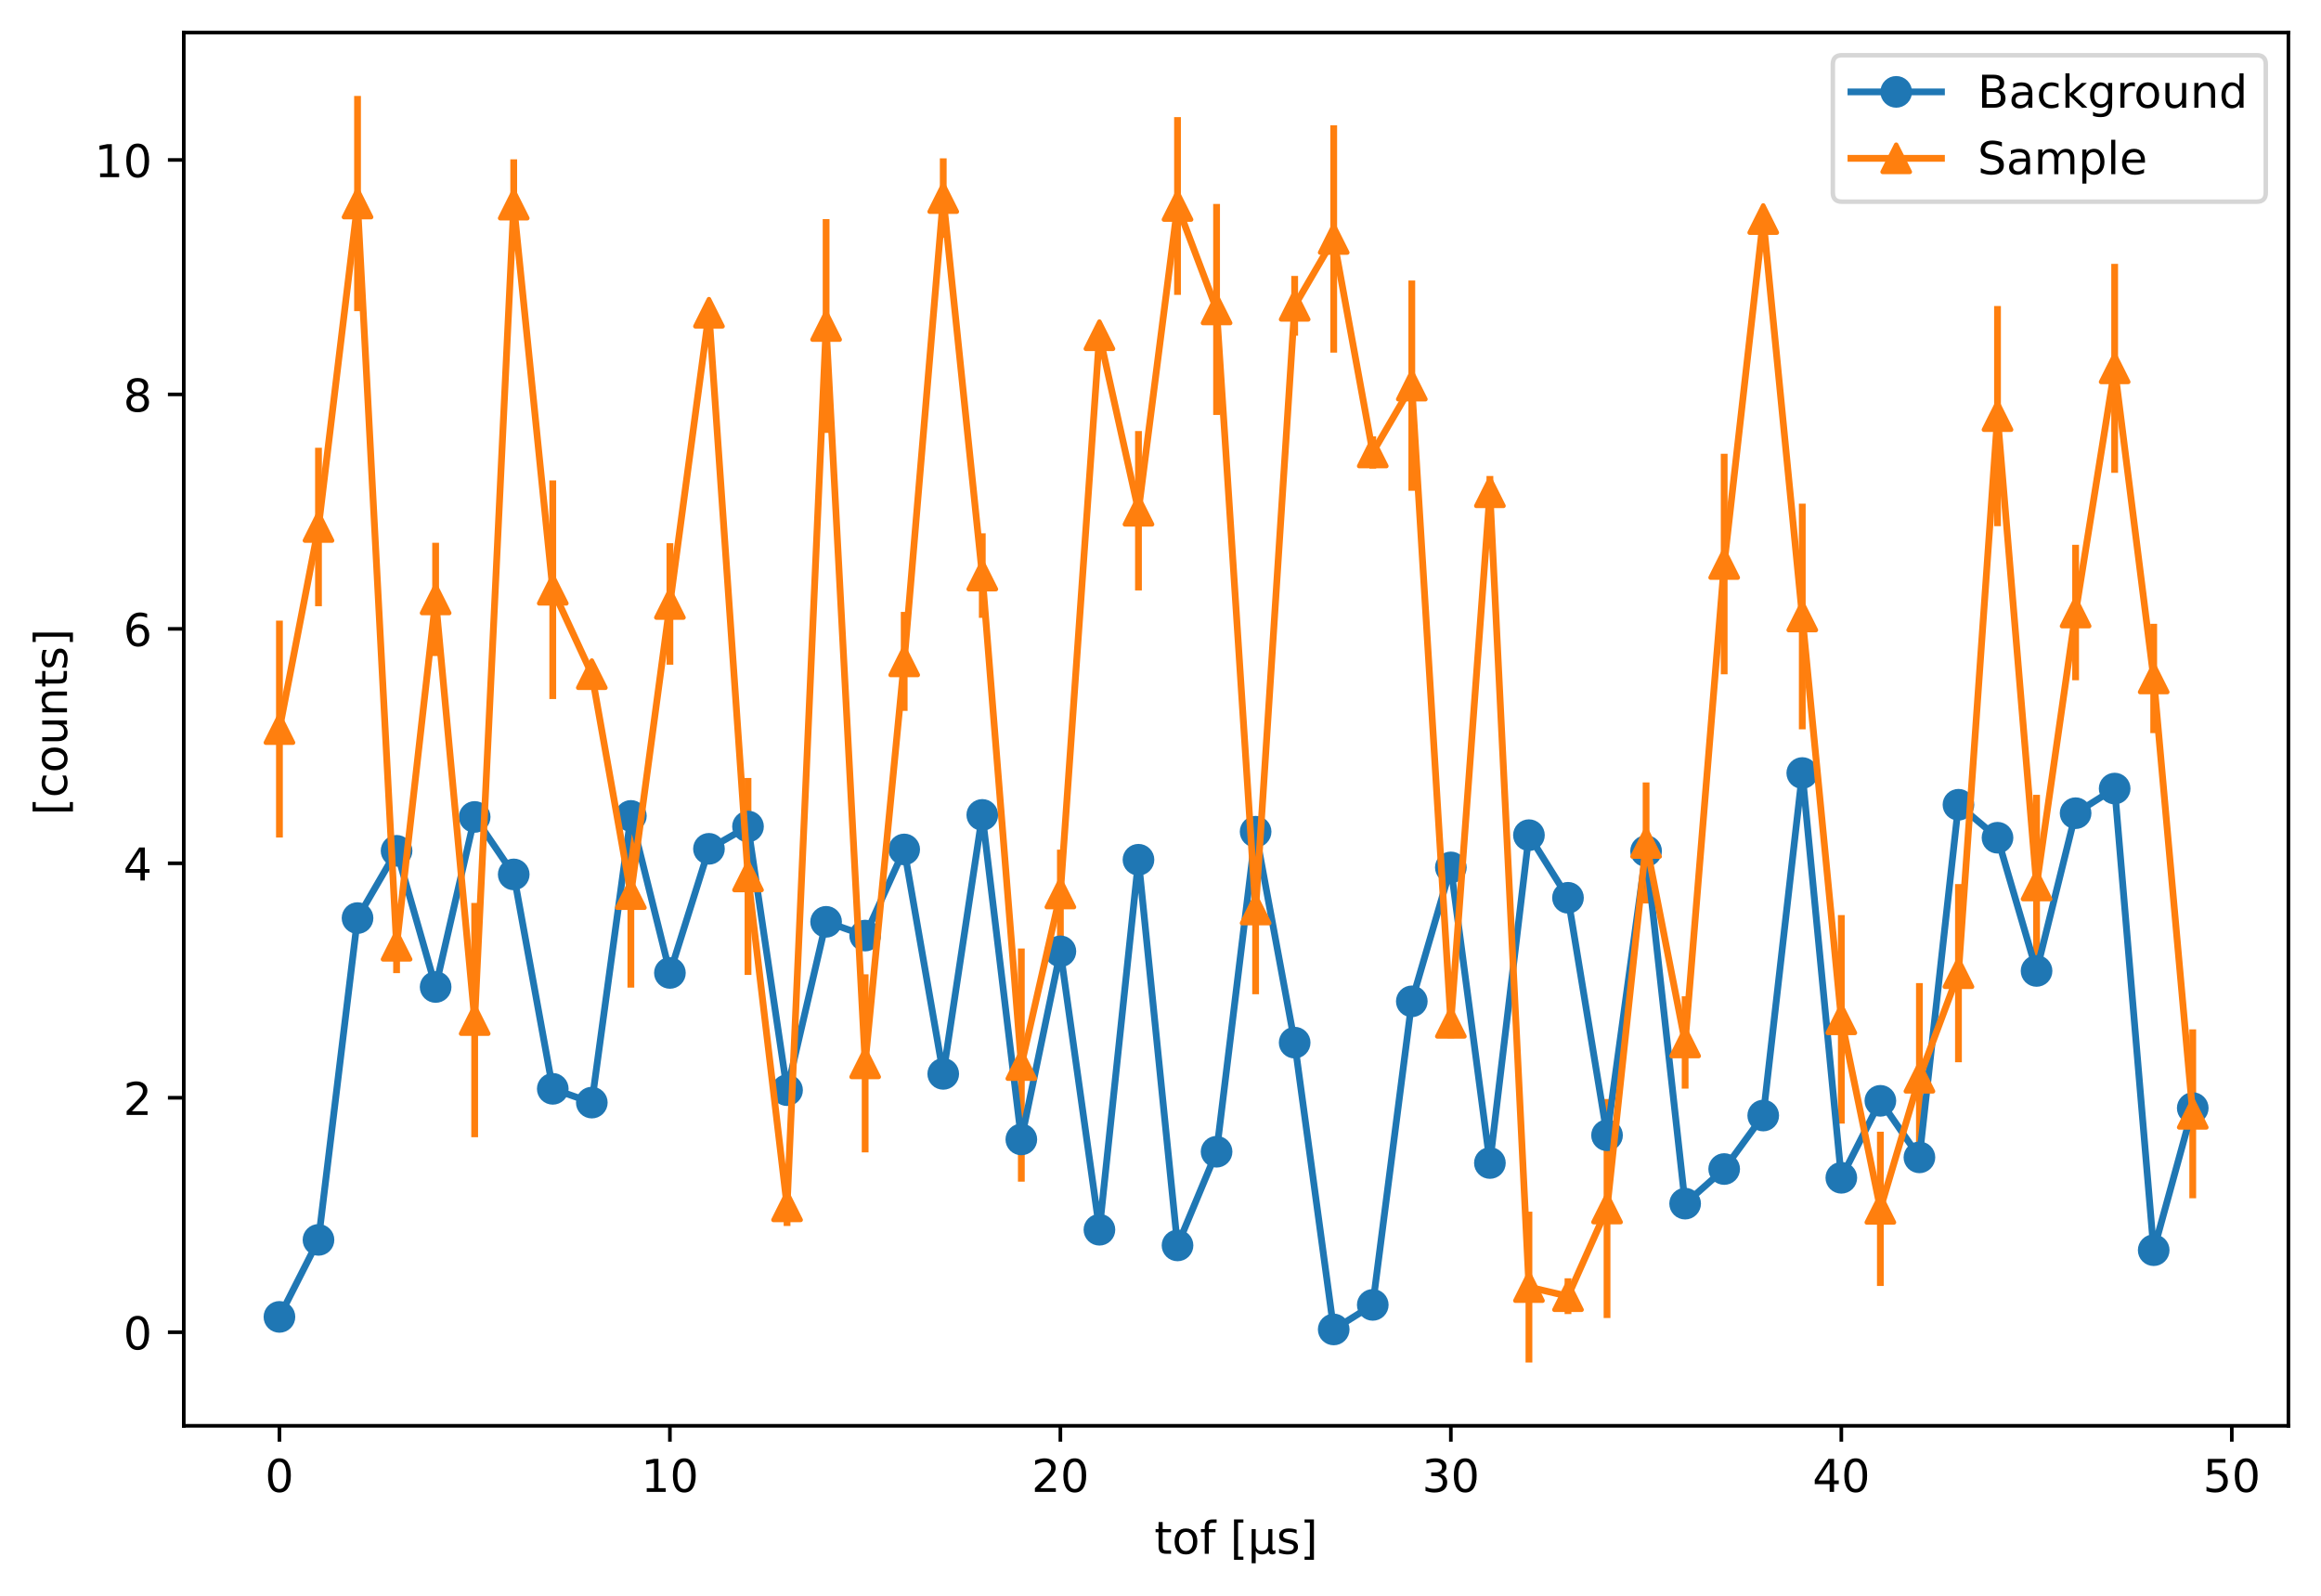 <?xml version="1.0" encoding="utf-8" standalone="no"?>
<!DOCTYPE svg PUBLIC "-//W3C//DTD SVG 1.1//EN"
  "http://www.w3.org/Graphics/SVG/1.1/DTD/svg11.dtd">
<!-- Created with matplotlib (https://matplotlib.org/) -->
<svg height="352.564pt" version="1.1" viewBox="0 0 512.803 352.564" width="512.803pt" xmlns="http://www.w3.org/2000/svg" xmlns:xlink="http://www.w3.org/1999/xlink">
 <defs>
  <style type="text/css">
*{stroke-linecap:butt;stroke-linejoin:round;}
  </style>
 </defs>
 <g id="figure_1">
  <g id="patch_1">
   <path d="M 0 352.564 
L 512.803 352.564 
L 512.803 0 
L 0 0 
z
" style="fill:#ffffff;"/>
  </g>
  <g id="axes_1">
   <g id="patch_2">
    <path d="M 40.603 315.007 
L 505.603 315.007 
L 505.603 7.2 
L 40.603 7.2 
z
" style="fill:#ffffff;"/>
   </g>
   <g id="matplotlib.axis_1">
    <g id="xtick_1">
     <g id="line2d_1">
      <defs>
       <path d="M 0 0 
L 0 3.5 
" id="mf3c22dafb0" style="stroke:#000000;stroke-width:0.8;"/>
      </defs>
      <g>
       <use style="stroke:#000000;stroke-width:0.8;" x="61.739" xlink:href="#mf3c22dafb0" y="315.007"/>
      </g>
     </g>
     <g id="text_1">
      <!-- 0 -->
      <defs>
       <path d="M 31.781 66.406 
Q 24.172 66.406 20.328 58.906 
Q 16.5 51.422 16.5 36.375 
Q 16.5 21.391 20.328 13.891 
Q 24.172 6.391 31.781 6.391 
Q 39.453 6.391 43.281 13.891 
Q 47.125 21.391 47.125 36.375 
Q 47.125 51.422 43.281 58.906 
Q 39.453 66.406 31.781 66.406 
z
M 31.781 74.219 
Q 44.047 74.219 50.516 64.516 
Q 56.984 54.828 56.984 36.375 
Q 56.984 17.969 50.516 8.266 
Q 44.047 -1.422 31.781 -1.422 
Q 19.531 -1.422 13.062 8.266 
Q 6.594 17.969 6.594 36.375 
Q 6.594 54.828 13.062 64.516 
Q 19.531 74.219 31.781 74.219 
z
" id="DejaVuSans-48"/>
      </defs>
      <g transform="translate(58.558 329.606)scale(0.1 -0.1)">
       <use xlink:href="#DejaVuSans-48"/>
      </g>
     </g>
    </g>
    <g id="xtick_2">
     <g id="line2d_2">
      <g>
       <use style="stroke:#000000;stroke-width:0.8;" x="148.01" xlink:href="#mf3c22dafb0" y="315.007"/>
      </g>
     </g>
     <g id="text_2">
      <!-- 10 -->
      <defs>
       <path d="M 12.406 8.297 
L 28.516 8.297 
L 28.516 63.922 
L 10.984 60.406 
L 10.984 69.391 
L 28.422 72.906 
L 38.281 72.906 
L 38.281 8.297 
L 54.391 8.297 
L 54.391 0 
L 12.406 0 
z
" id="DejaVuSans-49"/>
      </defs>
      <g transform="translate(141.648 329.606)scale(0.1 -0.1)">
       <use xlink:href="#DejaVuSans-49"/>
       <use x="63.623" xlink:href="#DejaVuSans-48"/>
      </g>
     </g>
    </g>
    <g id="xtick_3">
     <g id="line2d_3">
      <g>
       <use style="stroke:#000000;stroke-width:0.8;" x="234.281" xlink:href="#mf3c22dafb0" y="315.007"/>
      </g>
     </g>
     <g id="text_3">
      <!-- 20 -->
      <defs>
       <path d="M 19.188 8.297 
L 53.609 8.297 
L 53.609 0 
L 7.328 0 
L 7.328 8.297 
Q 12.938 14.109 22.625 23.891 
Q 32.328 33.688 34.812 36.531 
Q 39.547 41.844 41.422 45.531 
Q 43.312 49.219 43.312 52.781 
Q 43.312 58.594 39.234 62.25 
Q 35.156 65.922 28.609 65.922 
Q 23.969 65.922 18.812 64.312 
Q 13.672 62.703 7.812 59.422 
L 7.812 69.391 
Q 13.766 71.781 18.938 73 
Q 24.125 74.219 28.422 74.219 
Q 39.75 74.219 46.484 68.547 
Q 53.219 62.891 53.219 53.422 
Q 53.219 48.922 51.531 44.891 
Q 49.859 40.875 45.406 35.406 
Q 44.188 33.984 37.641 27.219 
Q 31.109 20.453 19.188 8.297 
z
" id="DejaVuSans-50"/>
      </defs>
      <g transform="translate(227.919 329.606)scale(0.1 -0.1)">
       <use xlink:href="#DejaVuSans-50"/>
       <use x="63.623" xlink:href="#DejaVuSans-48"/>
      </g>
     </g>
    </g>
    <g id="xtick_4">
     <g id="line2d_4">
      <g>
       <use style="stroke:#000000;stroke-width:0.8;" x="320.552" xlink:href="#mf3c22dafb0" y="315.007"/>
      </g>
     </g>
     <g id="text_4">
      <!-- 30 -->
      <defs>
       <path d="M 40.578 39.312 
Q 47.656 37.797 51.625 33 
Q 55.609 28.219 55.609 21.188 
Q 55.609 10.406 48.188 4.484 
Q 40.766 -1.422 27.094 -1.422 
Q 22.516 -1.422 17.656 -0.516 
Q 12.797 0.391 7.625 2.203 
L 7.625 11.719 
Q 11.719 9.328 16.594 8.109 
Q 21.484 6.891 26.812 6.891 
Q 36.078 6.891 40.938 10.547 
Q 45.797 14.203 45.797 21.188 
Q 45.797 27.641 41.281 31.266 
Q 36.766 34.906 28.719 34.906 
L 20.219 34.906 
L 20.219 43.016 
L 29.109 43.016 
Q 36.375 43.016 40.234 45.922 
Q 44.094 48.828 44.094 54.297 
Q 44.094 59.906 40.109 62.906 
Q 36.141 65.922 28.719 65.922 
Q 24.656 65.922 20.016 65.031 
Q 15.375 64.156 9.812 62.312 
L 9.812 71.094 
Q 15.438 72.656 20.344 73.438 
Q 25.25 74.219 29.594 74.219 
Q 40.828 74.219 47.359 69.109 
Q 53.906 64.016 53.906 55.328 
Q 53.906 49.266 50.438 45.094 
Q 46.969 40.922 40.578 39.312 
z
" id="DejaVuSans-51"/>
      </defs>
      <g transform="translate(314.19 329.606)scale(0.1 -0.1)">
       <use xlink:href="#DejaVuSans-51"/>
       <use x="63.623" xlink:href="#DejaVuSans-48"/>
      </g>
     </g>
    </g>
    <g id="xtick_5">
     <g id="line2d_5">
      <g>
       <use style="stroke:#000000;stroke-width:0.8;" x="406.823" xlink:href="#mf3c22dafb0" y="315.007"/>
      </g>
     </g>
     <g id="text_5">
      <!-- 40 -->
      <defs>
       <path d="M 37.797 64.312 
L 12.891 25.391 
L 37.797 25.391 
z
M 35.203 72.906 
L 47.609 72.906 
L 47.609 25.391 
L 58.016 25.391 
L 58.016 17.188 
L 47.609 17.188 
L 47.609 0 
L 37.797 0 
L 37.797 17.188 
L 4.891 17.188 
L 4.891 26.703 
z
" id="DejaVuSans-52"/>
      </defs>
      <g transform="translate(400.46 329.606)scale(0.1 -0.1)">
       <use xlink:href="#DejaVuSans-52"/>
       <use x="63.623" xlink:href="#DejaVuSans-48"/>
      </g>
     </g>
    </g>
    <g id="xtick_6">
     <g id="line2d_6">
      <g>
       <use style="stroke:#000000;stroke-width:0.8;" x="493.094" xlink:href="#mf3c22dafb0" y="315.007"/>
      </g>
     </g>
     <g id="text_6">
      <!-- 50 -->
      <defs>
       <path d="M 10.797 72.906 
L 49.516 72.906 
L 49.516 64.594 
L 19.828 64.594 
L 19.828 46.734 
Q 21.969 47.469 24.109 47.828 
Q 26.266 48.188 28.422 48.188 
Q 40.625 48.188 47.75 41.5 
Q 54.891 34.812 54.891 23.391 
Q 54.891 11.625 47.562 5.094 
Q 40.234 -1.422 26.906 -1.422 
Q 22.312 -1.422 17.547 -0.641 
Q 12.797 0.141 7.719 1.703 
L 7.719 11.625 
Q 12.109 9.234 16.797 8.062 
Q 21.484 6.891 26.703 6.891 
Q 35.156 6.891 40.078 11.328 
Q 45.016 15.766 45.016 23.391 
Q 45.016 31 40.078 35.438 
Q 35.156 39.891 26.703 39.891 
Q 22.75 39.891 18.812 39.016 
Q 14.891 38.141 10.797 36.281 
z
" id="DejaVuSans-53"/>
      </defs>
      <g transform="translate(486.731 329.606)scale(0.1 -0.1)">
       <use xlink:href="#DejaVuSans-53"/>
       <use x="63.623" xlink:href="#DejaVuSans-48"/>
      </g>
     </g>
    </g>
    <g id="text_7">
     <!-- tof [μs] -->
     <defs>
      <path d="M 18.312 70.219 
L 18.312 54.688 
L 36.812 54.688 
L 36.812 47.703 
L 18.312 47.703 
L 18.312 18.016 
Q 18.312 11.328 20.141 9.422 
Q 21.969 7.516 27.594 7.516 
L 36.812 7.516 
L 36.812 0 
L 27.594 0 
Q 17.188 0 13.234 3.875 
Q 9.281 7.766 9.281 18.016 
L 9.281 47.703 
L 2.688 47.703 
L 2.688 54.688 
L 9.281 54.688 
L 9.281 70.219 
z
" id="DejaVuSans-116"/>
      <path d="M 30.609 48.391 
Q 23.391 48.391 19.188 42.75 
Q 14.984 37.109 14.984 27.297 
Q 14.984 17.484 19.156 11.844 
Q 23.344 6.203 30.609 6.203 
Q 37.797 6.203 41.984 11.859 
Q 46.188 17.531 46.188 27.297 
Q 46.188 37.016 41.984 42.703 
Q 37.797 48.391 30.609 48.391 
z
M 30.609 56 
Q 42.328 56 49.016 48.375 
Q 55.719 40.766 55.719 27.297 
Q 55.719 13.875 49.016 6.219 
Q 42.328 -1.422 30.609 -1.422 
Q 18.844 -1.422 12.172 6.219 
Q 5.516 13.875 5.516 27.297 
Q 5.516 40.766 12.172 48.375 
Q 18.844 56 30.609 56 
z
" id="DejaVuSans-111"/>
      <path d="M 37.109 75.984 
L 37.109 68.5 
L 28.516 68.5 
Q 23.688 68.5 21.797 66.547 
Q 19.922 64.594 19.922 59.516 
L 19.922 54.688 
L 34.719 54.688 
L 34.719 47.703 
L 19.922 47.703 
L 19.922 0 
L 10.891 0 
L 10.891 47.703 
L 2.297 47.703 
L 2.297 54.688 
L 10.891 54.688 
L 10.891 58.5 
Q 10.891 67.625 15.141 71.797 
Q 19.391 75.984 28.609 75.984 
z
" id="DejaVuSans-102"/>
      <path id="DejaVuSans-32"/>
      <path d="M 8.594 75.984 
L 29.297 75.984 
L 29.297 69 
L 17.578 69 
L 17.578 -6.203 
L 29.297 -6.203 
L 29.297 -13.188 
L 8.594 -13.188 
z
" id="DejaVuSans-91"/>
      <path d="M 8.5 -20.797 
L 8.5 54.688 
L 17.484 54.688 
L 17.484 20.703 
Q 17.484 13.625 20.844 10 
Q 24.219 6.391 30.812 6.391 
Q 38.031 6.391 41.672 10.484 
Q 45.312 14.594 45.312 22.797 
L 45.312 54.688 
L 54.297 54.688 
L 54.297 12.594 
Q 54.297 9.672 55.141 8.281 
Q 56 6.891 57.812 6.891 
Q 58.25 6.891 59.031 7.156 
Q 59.812 7.422 61.188 8.016 
L 61.188 0.781 
Q 59.188 -0.344 57.391 -0.875 
Q 55.609 -1.422 53.906 -1.422 
Q 50.531 -1.422 48.531 0.484 
Q 46.531 2.391 45.797 6.297 
Q 43.359 2.438 39.812 0.5 
Q 36.281 -1.422 31.5 -1.422 
Q 26.516 -1.422 23.016 0.484 
Q 19.531 2.391 17.484 6.203 
L 17.484 -20.797 
z
" id="DejaVuSans-956"/>
      <path d="M 44.281 53.078 
L 44.281 44.578 
Q 40.484 46.531 36.375 47.5 
Q 32.281 48.484 27.875 48.484 
Q 21.188 48.484 17.844 46.438 
Q 14.5 44.391 14.5 40.281 
Q 14.5 37.156 16.891 35.375 
Q 19.281 33.594 26.516 31.984 
L 29.594 31.297 
Q 39.156 29.25 43.188 25.516 
Q 47.219 21.781 47.219 15.094 
Q 47.219 7.469 41.188 3.016 
Q 35.156 -1.422 24.609 -1.422 
Q 20.219 -1.422 15.453 -0.562 
Q 10.688 0.297 5.422 2 
L 5.422 11.281 
Q 10.406 8.688 15.234 7.391 
Q 20.062 6.109 24.812 6.109 
Q 31.156 6.109 34.562 8.281 
Q 37.984 10.453 37.984 14.406 
Q 37.984 18.062 35.516 20.016 
Q 33.062 21.969 24.703 23.781 
L 21.578 24.516 
Q 13.234 26.266 9.516 29.906 
Q 5.812 33.547 5.812 39.891 
Q 5.812 47.609 11.281 51.797 
Q 16.75 56 26.812 56 
Q 31.781 56 36.172 55.266 
Q 40.578 54.547 44.281 53.078 
z
" id="DejaVuSans-115"/>
      <path d="M 30.422 75.984 
L 30.422 -13.188 
L 9.719 -13.188 
L 9.719 -6.203 
L 21.391 -6.203 
L 21.391 69 
L 9.719 69 
L 9.719 75.984 
z
" id="DejaVuSans-93"/>
     </defs>
     <g transform="translate(255.047 343.284)scale(0.1 -0.1)">
      <use xlink:href="#DejaVuSans-116"/>
      <use x="39.209" xlink:href="#DejaVuSans-111"/>
      <use x="100.391" xlink:href="#DejaVuSans-102"/>
      <use x="135.596" xlink:href="#DejaVuSans-32"/>
      <use x="167.383" xlink:href="#DejaVuSans-91"/>
      <use x="206.396" xlink:href="#DejaVuSans-956"/>
      <use x="270.02" xlink:href="#DejaVuSans-115"/>
      <use x="322.119" xlink:href="#DejaVuSans-93"/>
     </g>
    </g>
   </g>
   <g id="matplotlib.axis_2">
    <g id="ytick_1">
     <g id="line2d_7">
      <defs>
       <path d="M 0 0 
L -3.5 0 
" id="mb2afacff6a" style="stroke:#000000;stroke-width:0.8;"/>
      </defs>
      <g>
       <use style="stroke:#000000;stroke-width:0.8;" x="40.603" xlink:href="#mb2afacff6a" y="294.326"/>
      </g>
     </g>
     <g id="text_8">
      <!-- 0 -->
      <g transform="translate(27.241 298.125)scale(0.1 -0.1)">
       <use xlink:href="#DejaVuSans-48"/>
      </g>
     </g>
    </g>
    <g id="ytick_2">
     <g id="line2d_8">
      <g>
       <use style="stroke:#000000;stroke-width:0.8;" x="40.603" xlink:href="#mb2afacff6a" y="242.528"/>
      </g>
     </g>
     <g id="text_9">
      <!-- 2 -->
      <g transform="translate(27.241 246.327)scale(0.1 -0.1)">
       <use xlink:href="#DejaVuSans-50"/>
      </g>
     </g>
    </g>
    <g id="ytick_3">
     <g id="line2d_9">
      <g>
       <use style="stroke:#000000;stroke-width:0.8;" x="40.603" xlink:href="#mb2afacff6a" y="190.73"/>
      </g>
     </g>
     <g id="text_10">
      <!-- 4 -->
      <g transform="translate(27.241 194.529)scale(0.1 -0.1)">
       <use xlink:href="#DejaVuSans-52"/>
      </g>
     </g>
    </g>
    <g id="ytick_4">
     <g id="line2d_10">
      <g>
       <use style="stroke:#000000;stroke-width:0.8;" x="40.603" xlink:href="#mb2afacff6a" y="138.932"/>
      </g>
     </g>
     <g id="text_11">
      <!-- 6 -->
      <defs>
       <path d="M 33.016 40.375 
Q 26.375 40.375 22.484 35.828 
Q 18.609 31.297 18.609 23.391 
Q 18.609 15.531 22.484 10.953 
Q 26.375 6.391 33.016 6.391 
Q 39.656 6.391 43.531 10.953 
Q 47.406 15.531 47.406 23.391 
Q 47.406 31.297 43.531 35.828 
Q 39.656 40.375 33.016 40.375 
z
M 52.594 71.297 
L 52.594 62.312 
Q 48.875 64.062 45.094 64.984 
Q 41.312 65.922 37.594 65.922 
Q 27.828 65.922 22.672 59.328 
Q 17.531 52.734 16.797 39.406 
Q 19.672 43.656 24.016 45.922 
Q 28.375 48.188 33.594 48.188 
Q 44.578 48.188 50.953 41.516 
Q 57.328 34.859 57.328 23.391 
Q 57.328 12.156 50.688 5.359 
Q 44.047 -1.422 33.016 -1.422 
Q 20.359 -1.422 13.672 8.266 
Q 6.984 17.969 6.984 36.375 
Q 6.984 53.656 15.188 63.938 
Q 23.391 74.219 37.203 74.219 
Q 40.922 74.219 44.703 73.484 
Q 48.484 72.75 52.594 71.297 
z
" id="DejaVuSans-54"/>
      </defs>
      <g transform="translate(27.241 142.732)scale(0.1 -0.1)">
       <use xlink:href="#DejaVuSans-54"/>
      </g>
     </g>
    </g>
    <g id="ytick_5">
     <g id="line2d_11">
      <g>
       <use style="stroke:#000000;stroke-width:0.8;" x="40.603" xlink:href="#mb2afacff6a" y="87.135"/>
      </g>
     </g>
     <g id="text_12">
      <!-- 8 -->
      <defs>
       <path d="M 31.781 34.625 
Q 24.75 34.625 20.719 30.859 
Q 16.703 27.094 16.703 20.516 
Q 16.703 13.922 20.719 10.156 
Q 24.75 6.391 31.781 6.391 
Q 38.812 6.391 42.859 10.172 
Q 46.922 13.969 46.922 20.516 
Q 46.922 27.094 42.891 30.859 
Q 38.875 34.625 31.781 34.625 
z
M 21.922 38.812 
Q 15.578 40.375 12.031 44.719 
Q 8.5 49.078 8.5 55.328 
Q 8.5 64.062 14.719 69.141 
Q 20.953 74.219 31.781 74.219 
Q 42.672 74.219 48.875 69.141 
Q 55.078 64.062 55.078 55.328 
Q 55.078 49.078 51.531 44.719 
Q 48 40.375 41.703 38.812 
Q 48.828 37.156 52.797 32.312 
Q 56.781 27.484 56.781 20.516 
Q 56.781 9.906 50.312 4.234 
Q 43.844 -1.422 31.781 -1.422 
Q 19.734 -1.422 13.25 4.234 
Q 6.781 9.906 6.781 20.516 
Q 6.781 27.484 10.781 32.312 
Q 14.797 37.156 21.922 38.812 
z
M 18.312 54.391 
Q 18.312 48.734 21.844 45.562 
Q 25.391 42.391 31.781 42.391 
Q 38.141 42.391 41.719 45.562 
Q 45.312 48.734 45.312 54.391 
Q 45.312 60.062 41.719 63.234 
Q 38.141 66.406 31.781 66.406 
Q 25.391 66.406 21.844 63.234 
Q 18.312 60.062 18.312 54.391 
z
" id="DejaVuSans-56"/>
      </defs>
      <g transform="translate(27.241 90.934)scale(0.1 -0.1)">
       <use xlink:href="#DejaVuSans-56"/>
      </g>
     </g>
    </g>
    <g id="ytick_6">
     <g id="line2d_12">
      <g>
       <use style="stroke:#000000;stroke-width:0.8;" x="40.603" xlink:href="#mb2afacff6a" y="35.337"/>
      </g>
     </g>
     <g id="text_13">
      <!-- 10 -->
      <g transform="translate(20.878 39.136)scale(0.1 -0.1)">
       <use xlink:href="#DejaVuSans-49"/>
       <use x="63.623" xlink:href="#DejaVuSans-48"/>
      </g>
     </g>
    </g>
    <g id="text_14">
     <!--  [counts] -->
     <defs>
      <path d="M 48.781 52.594 
L 48.781 44.188 
Q 44.969 46.297 41.141 47.344 
Q 37.312 48.391 33.406 48.391 
Q 24.656 48.391 19.812 42.844 
Q 14.984 37.312 14.984 27.297 
Q 14.984 17.281 19.812 11.734 
Q 24.656 6.203 33.406 6.203 
Q 37.312 6.203 41.141 7.25 
Q 44.969 8.297 48.781 10.406 
L 48.781 2.094 
Q 45.016 0.344 40.984 -0.531 
Q 36.969 -1.422 32.422 -1.422 
Q 20.062 -1.422 12.781 6.344 
Q 5.516 14.109 5.516 27.297 
Q 5.516 40.672 12.859 48.328 
Q 20.219 56 33.016 56 
Q 37.156 56 41.109 55.141 
Q 45.062 54.297 48.781 52.594 
z
" id="DejaVuSans-99"/>
      <path d="M 8.5 21.578 
L 8.5 54.688 
L 17.484 54.688 
L 17.484 21.922 
Q 17.484 14.156 20.5 10.266 
Q 23.531 6.391 29.594 6.391 
Q 36.859 6.391 41.078 11.031 
Q 45.312 15.672 45.312 23.688 
L 45.312 54.688 
L 54.297 54.688 
L 54.297 0 
L 45.312 0 
L 45.312 8.406 
Q 42.047 3.422 37.719 1 
Q 33.406 -1.422 27.688 -1.422 
Q 18.266 -1.422 13.375 4.438 
Q 8.5 10.297 8.5 21.578 
z
M 31.109 56 
z
" id="DejaVuSans-117"/>
      <path d="M 54.891 33.016 
L 54.891 0 
L 45.906 0 
L 45.906 32.719 
Q 45.906 40.484 42.875 44.328 
Q 39.844 48.188 33.797 48.188 
Q 26.516 48.188 22.312 43.547 
Q 18.109 38.922 18.109 30.906 
L 18.109 0 
L 9.078 0 
L 9.078 54.688 
L 18.109 54.688 
L 18.109 46.188 
Q 21.344 51.125 25.703 53.562 
Q 30.078 56 35.797 56 
Q 45.219 56 50.047 50.172 
Q 54.891 44.344 54.891 33.016 
z
" id="DejaVuSans-110"/>
     </defs>
     <g transform="translate(14.798 183.305)rotate(-90)scale(0.1 -0.1)">
      <use xlink:href="#DejaVuSans-32"/>
      <use x="31.787" xlink:href="#DejaVuSans-91"/>
      <use x="70.801" xlink:href="#DejaVuSans-99"/>
      <use x="125.781" xlink:href="#DejaVuSans-111"/>
      <use x="186.963" xlink:href="#DejaVuSans-117"/>
      <use x="250.342" xlink:href="#DejaVuSans-110"/>
      <use x="313.721" xlink:href="#DejaVuSans-116"/>
      <use x="352.93" xlink:href="#DejaVuSans-115"/>
      <use x="405.029" xlink:href="#DejaVuSans-93"/>
     </g>
    </g>
   </g>
   <g id="patch_3">
    <path d="M 40.603 315.007 
L 40.603 7.2 
" style="fill:none;stroke:#000000;stroke-linecap:square;stroke-linejoin:miter;stroke-width:0.8;"/>
   </g>
   <g id="patch_4">
    <path d="M 505.603 315.007 
L 505.603 7.2 
" style="fill:none;stroke:#000000;stroke-linecap:square;stroke-linejoin:miter;stroke-width:0.8;"/>
   </g>
   <g id="patch_5">
    <path d="M 40.603 315.007 
L 505.603 315.007 
" style="fill:none;stroke:#000000;stroke-linecap:square;stroke-linejoin:miter;stroke-width:0.8;"/>
   </g>
   <g id="patch_6">
    <path d="M 40.603 7.2 
L 505.603 7.2 
" style="fill:none;stroke:#000000;stroke-linecap:square;stroke-linejoin:miter;stroke-width:0.8;"/>
   </g>
   <g id="legend_1">
    <g id="patch_7">
     <path d="M 406.948 44.556 
L 498.603 44.556 
Q 500.603 44.556 500.603 42.556 
L 500.603 14.2 
Q 500.603 12.2 498.603 12.2 
L 406.948 12.2 
Q 404.948 12.2 404.948 14.2 
L 404.948 42.556 
Q 404.948 44.556 406.948 44.556 
z
" style="fill:#ffffff;opacity:0.8;stroke:#cccccc;stroke-linejoin:miter;"/>
    </g>
    <g id="line2d_13">
     <path d="M 408.948 20.298 
L 428.948 20.298 
" style="fill:none;stroke:#1f77b4;stroke-linecap:square;stroke-width:1.5;"/>
    </g>
    <g id="line2d_14">
     <defs>
      <path d="M 0 3 
C 0.796 3 1.559 2.684 2.121 2.121 
C 2.684 1.559 3 0.796 3 0 
C 3 -0.796 2.684 -1.559 2.121 -2.121 
C 1.559 -2.684 0.796 -3 0 -3 
C -0.796 -3 -1.559 -2.684 -2.121 -2.121 
C -2.684 -1.559 -3 -0.796 -3 0 
C -3 0.796 -2.684 1.559 -2.121 2.121 
C -1.559 2.684 -0.796 3 0 3 
z
" id="m047a6de5cd" style="stroke:#1f77b4;"/>
     </defs>
     <g>
      <use style="fill:#1f77b4;stroke:#1f77b4;" x="418.948" xlink:href="#m047a6de5cd" y="20.298"/>
     </g>
    </g>
    <g id="text_15">
     <!-- Background -->
     <defs>
      <path d="M 19.672 34.812 
L 19.672 8.109 
L 35.5 8.109 
Q 43.453 8.109 47.281 11.406 
Q 51.125 14.703 51.125 21.484 
Q 51.125 28.328 47.281 31.562 
Q 43.453 34.812 35.5 34.812 
z
M 19.672 64.797 
L 19.672 42.828 
L 34.281 42.828 
Q 41.5 42.828 45.031 45.531 
Q 48.578 48.25 48.578 53.812 
Q 48.578 59.328 45.031 62.062 
Q 41.5 64.797 34.281 64.797 
z
M 9.812 72.906 
L 35.016 72.906 
Q 46.297 72.906 52.391 68.219 
Q 58.5 63.531 58.5 54.891 
Q 58.5 48.188 55.375 44.234 
Q 52.25 40.281 46.188 39.312 
Q 53.469 37.75 57.5 32.781 
Q 61.531 27.828 61.531 20.406 
Q 61.531 10.641 54.891 5.312 
Q 48.25 0 35.984 0 
L 9.812 0 
z
" id="DejaVuSans-66"/>
      <path d="M 34.281 27.484 
Q 23.391 27.484 19.188 25 
Q 14.984 22.516 14.984 16.5 
Q 14.984 11.719 18.141 8.906 
Q 21.297 6.109 26.703 6.109 
Q 34.188 6.109 38.703 11.406 
Q 43.219 16.703 43.219 25.484 
L 43.219 27.484 
z
M 52.203 31.203 
L 52.203 0 
L 43.219 0 
L 43.219 8.297 
Q 40.141 3.328 35.547 0.953 
Q 30.953 -1.422 24.312 -1.422 
Q 15.922 -1.422 10.953 3.297 
Q 6 8.016 6 15.922 
Q 6 25.141 12.172 29.828 
Q 18.359 34.516 30.609 34.516 
L 43.219 34.516 
L 43.219 35.406 
Q 43.219 41.609 39.141 45 
Q 35.062 48.391 27.688 48.391 
Q 23 48.391 18.547 47.266 
Q 14.109 46.141 10.016 43.891 
L 10.016 52.203 
Q 14.938 54.109 19.578 55.047 
Q 24.219 56 28.609 56 
Q 40.484 56 46.344 49.844 
Q 52.203 43.703 52.203 31.203 
z
" id="DejaVuSans-97"/>
      <path d="M 9.078 75.984 
L 18.109 75.984 
L 18.109 31.109 
L 44.922 54.688 
L 56.391 54.688 
L 27.391 29.109 
L 57.625 0 
L 45.906 0 
L 18.109 26.703 
L 18.109 0 
L 9.078 0 
z
" id="DejaVuSans-107"/>
      <path d="M 45.406 27.984 
Q 45.406 37.75 41.375 43.109 
Q 37.359 48.484 30.078 48.484 
Q 22.859 48.484 18.828 43.109 
Q 14.797 37.75 14.797 27.984 
Q 14.797 18.266 18.828 12.891 
Q 22.859 7.516 30.078 7.516 
Q 37.359 7.516 41.375 12.891 
Q 45.406 18.266 45.406 27.984 
z
M 54.391 6.781 
Q 54.391 -7.172 48.188 -13.984 
Q 42 -20.797 29.203 -20.797 
Q 24.469 -20.797 20.266 -20.094 
Q 16.062 -19.391 12.109 -17.922 
L 12.109 -9.188 
Q 16.062 -11.328 19.922 -12.344 
Q 23.781 -13.375 27.781 -13.375 
Q 36.625 -13.375 41.016 -8.766 
Q 45.406 -4.156 45.406 5.172 
L 45.406 9.625 
Q 42.625 4.781 38.281 2.391 
Q 33.938 0 27.875 0 
Q 17.828 0 11.672 7.656 
Q 5.516 15.328 5.516 27.984 
Q 5.516 40.672 11.672 48.328 
Q 17.828 56 27.875 56 
Q 33.938 56 38.281 53.609 
Q 42.625 51.219 45.406 46.391 
L 45.406 54.688 
L 54.391 54.688 
z
" id="DejaVuSans-103"/>
      <path d="M 41.109 46.297 
Q 39.594 47.172 37.812 47.578 
Q 36.031 48 33.891 48 
Q 26.266 48 22.188 43.047 
Q 18.109 38.094 18.109 28.812 
L 18.109 0 
L 9.078 0 
L 9.078 54.688 
L 18.109 54.688 
L 18.109 46.188 
Q 20.953 51.172 25.484 53.578 
Q 30.031 56 36.531 56 
Q 37.453 56 38.578 55.875 
Q 39.703 55.766 41.062 55.516 
z
" id="DejaVuSans-114"/>
      <path d="M 45.406 46.391 
L 45.406 75.984 
L 54.391 75.984 
L 54.391 0 
L 45.406 0 
L 45.406 8.203 
Q 42.578 3.328 38.25 0.953 
Q 33.938 -1.422 27.875 -1.422 
Q 17.969 -1.422 11.734 6.484 
Q 5.516 14.406 5.516 27.297 
Q 5.516 40.188 11.734 48.094 
Q 17.969 56 27.875 56 
Q 33.938 56 38.25 53.625 
Q 42.578 51.266 45.406 46.391 
z
M 14.797 27.297 
Q 14.797 17.391 18.875 11.75 
Q 22.953 6.109 30.078 6.109 
Q 37.203 6.109 41.297 11.75 
Q 45.406 17.391 45.406 27.297 
Q 45.406 37.203 41.297 42.844 
Q 37.203 48.484 30.078 48.484 
Q 22.953 48.484 18.875 42.844 
Q 14.797 37.203 14.797 27.297 
z
" id="DejaVuSans-100"/>
     </defs>
     <g transform="translate(436.948 23.798)scale(0.1 -0.1)">
      <use xlink:href="#DejaVuSans-66"/>
      <use x="68.604" xlink:href="#DejaVuSans-97"/>
      <use x="129.883" xlink:href="#DejaVuSans-99"/>
      <use x="184.863" xlink:href="#DejaVuSans-107"/>
      <use x="242.773" xlink:href="#DejaVuSans-103"/>
      <use x="306.25" xlink:href="#DejaVuSans-114"/>
      <use x="345.113" xlink:href="#DejaVuSans-111"/>
      <use x="406.295" xlink:href="#DejaVuSans-117"/>
      <use x="469.674" xlink:href="#DejaVuSans-110"/>
      <use x="533.053" xlink:href="#DejaVuSans-100"/>
     </g>
    </g>
    <g id="line2d_15">
     <path d="M 408.948 34.977 
L 428.948 34.977 
" style="fill:none;stroke:#ff7f0e;stroke-linecap:square;stroke-width:1.5;"/>
    </g>
    <g id="line2d_16">
     <defs>
      <path d="M 0 -3 
L -3 3 
L 3 3 
z
" id="m7ee8a9e96f" style="stroke:#ff7f0e;stroke-linejoin:miter;"/>
     </defs>
     <g>
      <use style="fill:#ff7f0e;stroke:#ff7f0e;stroke-linejoin:miter;" x="418.948" xlink:href="#m7ee8a9e96f" y="34.977"/>
     </g>
    </g>
    <g id="text_16">
     <!-- Sample -->
     <defs>
      <path d="M 53.516 70.516 
L 53.516 60.891 
Q 47.906 63.578 42.922 64.891 
Q 37.938 66.219 33.297 66.219 
Q 25.25 66.219 20.875 63.094 
Q 16.5 59.969 16.5 54.203 
Q 16.5 49.359 19.406 46.891 
Q 22.312 44.438 30.422 42.922 
L 36.375 41.703 
Q 47.406 39.594 52.656 34.297 
Q 57.906 29 57.906 20.125 
Q 57.906 9.516 50.797 4.047 
Q 43.703 -1.422 29.984 -1.422 
Q 24.812 -1.422 18.969 -0.25 
Q 13.141 0.922 6.891 3.219 
L 6.891 13.375 
Q 12.891 10.016 18.656 8.297 
Q 24.422 6.594 29.984 6.594 
Q 38.422 6.594 43.016 9.906 
Q 47.609 13.234 47.609 19.391 
Q 47.609 24.75 44.312 27.781 
Q 41.016 30.812 33.5 32.328 
L 27.484 33.5 
Q 16.453 35.688 11.516 40.375 
Q 6.594 45.062 6.594 53.422 
Q 6.594 63.094 13.406 68.656 
Q 20.219 74.219 32.172 74.219 
Q 37.312 74.219 42.625 73.281 
Q 47.953 72.359 53.516 70.516 
z
" id="DejaVuSans-83"/>
      <path d="M 52 44.188 
Q 55.375 50.25 60.062 53.125 
Q 64.75 56 71.094 56 
Q 79.641 56 84.281 50.016 
Q 88.922 44.047 88.922 33.016 
L 88.922 0 
L 79.891 0 
L 79.891 32.719 
Q 79.891 40.578 77.094 44.375 
Q 74.312 48.188 68.609 48.188 
Q 61.625 48.188 57.562 43.547 
Q 53.516 38.922 53.516 30.906 
L 53.516 0 
L 44.484 0 
L 44.484 32.719 
Q 44.484 40.625 41.703 44.406 
Q 38.922 48.188 33.109 48.188 
Q 26.219 48.188 22.156 43.531 
Q 18.109 38.875 18.109 30.906 
L 18.109 0 
L 9.078 0 
L 9.078 54.688 
L 18.109 54.688 
L 18.109 46.188 
Q 21.188 51.219 25.484 53.609 
Q 29.781 56 35.688 56 
Q 41.656 56 45.828 52.969 
Q 50 49.953 52 44.188 
z
" id="DejaVuSans-109"/>
      <path d="M 18.109 8.203 
L 18.109 -20.797 
L 9.078 -20.797 
L 9.078 54.688 
L 18.109 54.688 
L 18.109 46.391 
Q 20.953 51.266 25.266 53.625 
Q 29.594 56 35.594 56 
Q 45.562 56 51.781 48.094 
Q 58.016 40.188 58.016 27.297 
Q 58.016 14.406 51.781 6.484 
Q 45.562 -1.422 35.594 -1.422 
Q 29.594 -1.422 25.266 0.953 
Q 20.953 3.328 18.109 8.203 
z
M 48.688 27.297 
Q 48.688 37.203 44.609 42.844 
Q 40.531 48.484 33.406 48.484 
Q 26.266 48.484 22.188 42.844 
Q 18.109 37.203 18.109 27.297 
Q 18.109 17.391 22.188 11.75 
Q 26.266 6.109 33.406 6.109 
Q 40.531 6.109 44.609 11.75 
Q 48.688 17.391 48.688 27.297 
z
" id="DejaVuSans-112"/>
      <path d="M 9.422 75.984 
L 18.406 75.984 
L 18.406 0 
L 9.422 0 
z
" id="DejaVuSans-108"/>
      <path d="M 56.203 29.594 
L 56.203 25.203 
L 14.891 25.203 
Q 15.484 15.922 20.484 11.062 
Q 25.484 6.203 34.422 6.203 
Q 39.594 6.203 44.453 7.469 
Q 49.312 8.734 54.109 11.281 
L 54.109 2.781 
Q 49.266 0.734 44.188 -0.344 
Q 39.109 -1.422 33.891 -1.422 
Q 20.797 -1.422 13.156 6.188 
Q 5.516 13.812 5.516 26.812 
Q 5.516 40.234 12.766 48.109 
Q 20.016 56 32.328 56 
Q 43.359 56 49.781 48.891 
Q 56.203 41.797 56.203 29.594 
z
M 47.219 32.234 
Q 47.125 39.594 43.094 43.984 
Q 39.062 48.391 32.422 48.391 
Q 24.906 48.391 20.391 44.141 
Q 15.875 39.891 15.188 32.172 
z
" id="DejaVuSans-101"/>
     </defs>
     <g transform="translate(436.948 38.477)scale(0.1 -0.1)">
      <use xlink:href="#DejaVuSans-83"/>
      <use x="63.477" xlink:href="#DejaVuSans-97"/>
      <use x="124.756" xlink:href="#DejaVuSans-109"/>
      <use x="222.168" xlink:href="#DejaVuSans-112"/>
      <use x="285.645" xlink:href="#DejaVuSans-108"/>
      <use x="313.428" xlink:href="#DejaVuSans-101"/>
     </g>
    </g>
   </g>
   <g id="LineCollection_1">
    <path clip-path="url(#p58e7169559)" d="M 61.739 185.037 
L 61.739 137.112 
" style="fill:none;stroke:#ff7f0e;stroke-width:1.5;"/>
    <path clip-path="url(#p58e7169559)" d="M 70.367 133.926 
L 70.367 98.929 
" style="fill:none;stroke:#ff7f0e;stroke-width:1.5;"/>
    <path clip-path="url(#p58e7169559)" d="M 78.994 68.741 
L 78.994 21.191 
" style="fill:none;stroke:#ff7f0e;stroke-width:1.5;"/>
    <path clip-path="url(#p58e7169559)" d="M 87.621 214.996 
L 87.621 202.893 
" style="fill:none;stroke:#ff7f0e;stroke-width:1.5;"/>
    <path clip-path="url(#p58e7169559)" d="M 96.248 144.945 
L 96.248 119.92 
" style="fill:none;stroke:#ff7f0e;stroke-width:1.5;"/>
    <path clip-path="url(#p58e7169559)" d="M 104.875 251.251 
L 104.875 199.481 
" style="fill:none;stroke:#ff7f0e;stroke-width:1.5;"/>
    <path clip-path="url(#p58e7169559)" d="M 113.502 55.204 
L 113.502 35.204 
" style="fill:none;stroke:#ff7f0e;stroke-width:1.5;"/>
    <path clip-path="url(#p58e7169559)" d="M 122.129 154.446 
L 122.129 106.142 
" style="fill:none;stroke:#ff7f0e;stroke-width:1.5;"/>
    <path clip-path="url(#p58e7169559)" d="M 130.756 151.325 
L 130.756 146.56 
" style="fill:none;stroke:#ff7f0e;stroke-width:1.5;"/>
    <path clip-path="url(#p58e7169559)" d="M 139.383 218.188 
L 139.383 176.889 
" style="fill:none;stroke:#ff7f0e;stroke-width:1.5;"/>
    <path clip-path="url(#p58e7169559)" d="M 148.01 146.855 
L 148.01 120.012 
" style="fill:none;stroke:#ff7f0e;stroke-width:1.5;"/>
    <path clip-path="url(#p58e7169559)" d="M 156.637 70.228 
L 156.637 67.96 
" style="fill:none;stroke:#ff7f0e;stroke-width:1.5;"/>
    <path clip-path="url(#p58e7169559)" d="M 165.265 215.385 
L 165.265 171.879 
" style="fill:none;stroke:#ff7f0e;stroke-width:1.5;"/>
    <path clip-path="url(#p58e7169559)" d="M 173.892 270.853 
L 173.892 262.182 
" style="fill:none;stroke:#ff7f0e;stroke-width:1.5;"/>
    <path clip-path="url(#p58e7169559)" d="M 182.519 95.647 
L 182.519 48.406 
" style="fill:none;stroke:#ff7f0e;stroke-width:1.5;"/>
    <path clip-path="url(#p58e7169559)" d="M 191.146 254.597 
L 191.146 215.254 
" style="fill:none;stroke:#ff7f0e;stroke-width:1.5;"/>
    <path clip-path="url(#p58e7169559)" d="M 199.773 157.057 
L 199.773 135.185 
" style="fill:none;stroke:#ff7f0e;stroke-width:1.5;"/>
    <path clip-path="url(#p58e7169559)" d="M 208.4 52.543 
L 208.4 34.973 
" style="fill:none;stroke:#ff7f0e;stroke-width:1.5;"/>
    <path clip-path="url(#p58e7169559)" d="M 217.027 136.495 
L 217.027 117.825 
" style="fill:none;stroke:#ff7f0e;stroke-width:1.5;"/>
    <path clip-path="url(#p58e7169559)" d="M 225.654 261.062 
L 225.654 209.546 
" style="fill:none;stroke:#ff7f0e;stroke-width:1.5;"/>
    <path clip-path="url(#p58e7169559)" d="M 234.281 207.093 
L 234.281 187.71 
" style="fill:none;stroke:#ff7f0e;stroke-width:1.5;"/>
    <path clip-path="url(#p58e7169559)" d="M 242.908 76.488 
L 242.908 71.627 
" style="fill:none;stroke:#ff7f0e;stroke-width:1.5;"/>
    <path clip-path="url(#p58e7169559)" d="M 251.535 130.45 
L 251.535 95.233 
" style="fill:none;stroke:#ff7f0e;stroke-width:1.5;"/>
    <path clip-path="url(#p58e7169559)" d="M 260.162 65.141 
L 260.162 25.869 
" style="fill:none;stroke:#ff7f0e;stroke-width:1.5;"/>
    <path clip-path="url(#p58e7169559)" d="M 268.79 91.669 
L 268.79 45.06 
" style="fill:none;stroke:#ff7f0e;stroke-width:1.5;"/>
    <path clip-path="url(#p58e7169559)" d="M 277.417 219.652 
L 277.417 182.235 
" style="fill:none;stroke:#ff7f0e;stroke-width:1.5;"/>
    <path clip-path="url(#p58e7169559)" d="M 286.044 74.159 
L 286.044 60.964 
" style="fill:none;stroke:#ff7f0e;stroke-width:1.5;"/>
    <path clip-path="url(#p58e7169559)" d="M 294.671 77.911 
L 294.671 27.675 
" style="fill:none;stroke:#ff7f0e;stroke-width:1.5;"/>
    <path clip-path="url(#p58e7169559)" d="M 303.298 103.526 
L 303.298 96.406 
" style="fill:none;stroke:#ff7f0e;stroke-width:1.5;"/>
    <path clip-path="url(#p58e7169559)" d="M 311.925 108.425 
L 311.925 61.97 
" style="fill:none;stroke:#ff7f0e;stroke-width:1.5;"/>
    <path clip-path="url(#p58e7169559)" d="M 320.552 229.36 
L 320.552 222.585 
" style="fill:none;stroke:#ff7f0e;stroke-width:1.5;"/>
    <path clip-path="url(#p58e7169559)" d="M 329.179 112.356 
L 329.179 105.165 
" style="fill:none;stroke:#ff7f0e;stroke-width:1.5;"/>
    <path clip-path="url(#p58e7169559)" d="M 337.806 301.016 
L 337.806 267.702 
" style="fill:none;stroke:#ff7f0e;stroke-width:1.5;"/>
    <path clip-path="url(#p58e7169559)" d="M 346.433 290.313 
L 346.433 282.411 
" style="fill:none;stroke:#ff7f0e;stroke-width:1.5;"/>
    <path clip-path="url(#p58e7169559)" d="M 355.06 291.186 
L 355.06 242.809 
" style="fill:none;stroke:#ff7f0e;stroke-width:1.5;"/>
    <path clip-path="url(#p58e7169559)" d="M 363.688 199.606 
L 363.688 172.858 
" style="fill:none;stroke:#ff7f0e;stroke-width:1.5;"/>
    <path clip-path="url(#p58e7169559)" d="M 372.315 240.514 
L 372.315 220.104 
" style="fill:none;stroke:#ff7f0e;stroke-width:1.5;"/>
    <path clip-path="url(#p58e7169559)" d="M 380.942 148.969 
L 380.942 100.25 
" style="fill:none;stroke:#ff7f0e;stroke-width:1.5;"/>
    <path clip-path="url(#p58e7169559)" d="M 389.569 50.599 
L 389.569 46.178 
" style="fill:none;stroke:#ff7f0e;stroke-width:1.5;"/>
    <path clip-path="url(#p58e7169559)" d="M 398.196 161.133 
L 398.196 111.27 
" style="fill:none;stroke:#ff7f0e;stroke-width:1.5;"/>
    <path clip-path="url(#p58e7169559)" d="M 406.823 248.238 
L 406.823 202.161 
" style="fill:none;stroke:#ff7f0e;stroke-width:1.5;"/>
    <path clip-path="url(#p58e7169559)" d="M 415.45 284.11 
L 415.45 250.024 
" style="fill:none;stroke:#ff7f0e;stroke-width:1.5;"/>
    <path clip-path="url(#p58e7169559)" d="M 424.077 259.009 
L 424.077 217.2 
" style="fill:none;stroke:#ff7f0e;stroke-width:1.5;"/>
    <path clip-path="url(#p58e7169559)" d="M 432.704 234.685 
L 432.704 195.32 
" style="fill:none;stroke:#ff7f0e;stroke-width:1.5;"/>
    <path clip-path="url(#p58e7169559)" d="M 441.331 116.249 
L 441.331 67.615 
" style="fill:none;stroke:#ff7f0e;stroke-width:1.5;"/>
    <path clip-path="url(#p58e7169559)" d="M 449.958 215.665 
L 449.958 175.594 
" style="fill:none;stroke:#ff7f0e;stroke-width:1.5;"/>
    <path clip-path="url(#p58e7169559)" d="M 458.586 150.291 
L 458.586 120.362 
" style="fill:none;stroke:#ff7f0e;stroke-width:1.5;"/>
    <path clip-path="url(#p58e7169559)" d="M 467.213 104.457 
L 467.213 58.296 
" style="fill:none;stroke:#ff7f0e;stroke-width:1.5;"/>
    <path clip-path="url(#p58e7169559)" d="M 475.84 161.967 
L 475.84 137.816 
" style="fill:none;stroke:#ff7f0e;stroke-width:1.5;"/>
    <path clip-path="url(#p58e7169559)" d="M 484.467 264.735 
L 484.467 227.416 
" style="fill:none;stroke:#ff7f0e;stroke-width:1.5;"/>
   </g>
   <g id="line2d_17">
    <path clip-path="url(#p58e7169559)" d="M 61.739 290.94 
L 70.367 273.927 
L 78.994 202.833 
L 87.621 187.971 
L 96.248 218.056 
L 104.875 180.487 
L 113.502 193.184 
L 122.129 240.555 
L 130.756 243.598 
L 139.383 180.259 
L 148.01 214.949 
L 156.637 187.529 
L 165.265 182.599 
L 173.892 240.851 
L 182.519 203.658 
L 191.146 206.698 
L 199.773 187.67 
L 208.4 237.252 
L 217.027 180.039 
L 225.654 251.732 
L 234.281 210.176 
L 242.908 271.685 
L 251.535 189.944 
L 260.162 275.15 
L 268.79 254.454 
L 277.417 183.75 
L 286.044 230.353 
L 294.671 293.714 
L 303.298 288.29 
L 311.925 221.228 
L 320.552 191.638 
L 329.179 256.944 
L 337.806 184.513 
L 346.433 198.346 
L 355.06 250.82 
L 363.688 188.032 
L 372.315 265.92 
L 380.942 258.273 
L 389.569 246.456 
L 398.196 170.783 
L 406.823 260.209 
L 415.45 243.205 
L 424.077 255.698 
L 432.704 177.792 
L 441.331 185.079 
L 449.958 214.511 
L 458.586 179.658 
L 467.213 174.219 
L 475.84 276.203 
L 484.467 244.81 
" style="fill:none;stroke:#1f77b4;stroke-linecap:square;stroke-width:1.5;"/>
    <g clip-path="url(#p58e7169559)">
     <use style="fill:#1f77b4;stroke:#1f77b4;" x="61.739" xlink:href="#m047a6de5cd" y="290.94"/>
     <use style="fill:#1f77b4;stroke:#1f77b4;" x="70.367" xlink:href="#m047a6de5cd" y="273.927"/>
     <use style="fill:#1f77b4;stroke:#1f77b4;" x="78.994" xlink:href="#m047a6de5cd" y="202.833"/>
     <use style="fill:#1f77b4;stroke:#1f77b4;" x="87.621" xlink:href="#m047a6de5cd" y="187.971"/>
     <use style="fill:#1f77b4;stroke:#1f77b4;" x="96.248" xlink:href="#m047a6de5cd" y="218.056"/>
     <use style="fill:#1f77b4;stroke:#1f77b4;" x="104.875" xlink:href="#m047a6de5cd" y="180.487"/>
     <use style="fill:#1f77b4;stroke:#1f77b4;" x="113.502" xlink:href="#m047a6de5cd" y="193.184"/>
     <use style="fill:#1f77b4;stroke:#1f77b4;" x="122.129" xlink:href="#m047a6de5cd" y="240.555"/>
     <use style="fill:#1f77b4;stroke:#1f77b4;" x="130.756" xlink:href="#m047a6de5cd" y="243.598"/>
     <use style="fill:#1f77b4;stroke:#1f77b4;" x="139.383" xlink:href="#m047a6de5cd" y="180.259"/>
     <use style="fill:#1f77b4;stroke:#1f77b4;" x="148.01" xlink:href="#m047a6de5cd" y="214.949"/>
     <use style="fill:#1f77b4;stroke:#1f77b4;" x="156.637" xlink:href="#m047a6de5cd" y="187.529"/>
     <use style="fill:#1f77b4;stroke:#1f77b4;" x="165.265" xlink:href="#m047a6de5cd" y="182.599"/>
     <use style="fill:#1f77b4;stroke:#1f77b4;" x="173.892" xlink:href="#m047a6de5cd" y="240.851"/>
     <use style="fill:#1f77b4;stroke:#1f77b4;" x="182.519" xlink:href="#m047a6de5cd" y="203.658"/>
     <use style="fill:#1f77b4;stroke:#1f77b4;" x="191.146" xlink:href="#m047a6de5cd" y="206.698"/>
     <use style="fill:#1f77b4;stroke:#1f77b4;" x="199.773" xlink:href="#m047a6de5cd" y="187.67"/>
     <use style="fill:#1f77b4;stroke:#1f77b4;" x="208.4" xlink:href="#m047a6de5cd" y="237.252"/>
     <use style="fill:#1f77b4;stroke:#1f77b4;" x="217.027" xlink:href="#m047a6de5cd" y="180.039"/>
     <use style="fill:#1f77b4;stroke:#1f77b4;" x="225.654" xlink:href="#m047a6de5cd" y="251.732"/>
     <use style="fill:#1f77b4;stroke:#1f77b4;" x="234.281" xlink:href="#m047a6de5cd" y="210.176"/>
     <use style="fill:#1f77b4;stroke:#1f77b4;" x="242.908" xlink:href="#m047a6de5cd" y="271.685"/>
     <use style="fill:#1f77b4;stroke:#1f77b4;" x="251.535" xlink:href="#m047a6de5cd" y="189.944"/>
     <use style="fill:#1f77b4;stroke:#1f77b4;" x="260.162" xlink:href="#m047a6de5cd" y="275.15"/>
     <use style="fill:#1f77b4;stroke:#1f77b4;" x="268.79" xlink:href="#m047a6de5cd" y="254.454"/>
     <use style="fill:#1f77b4;stroke:#1f77b4;" x="277.417" xlink:href="#m047a6de5cd" y="183.75"/>
     <use style="fill:#1f77b4;stroke:#1f77b4;" x="286.044" xlink:href="#m047a6de5cd" y="230.353"/>
     <use style="fill:#1f77b4;stroke:#1f77b4;" x="294.671" xlink:href="#m047a6de5cd" y="293.714"/>
     <use style="fill:#1f77b4;stroke:#1f77b4;" x="303.298" xlink:href="#m047a6de5cd" y="288.29"/>
     <use style="fill:#1f77b4;stroke:#1f77b4;" x="311.925" xlink:href="#m047a6de5cd" y="221.228"/>
     <use style="fill:#1f77b4;stroke:#1f77b4;" x="320.552" xlink:href="#m047a6de5cd" y="191.638"/>
     <use style="fill:#1f77b4;stroke:#1f77b4;" x="329.179" xlink:href="#m047a6de5cd" y="256.944"/>
     <use style="fill:#1f77b4;stroke:#1f77b4;" x="337.806" xlink:href="#m047a6de5cd" y="184.513"/>
     <use style="fill:#1f77b4;stroke:#1f77b4;" x="346.433" xlink:href="#m047a6de5cd" y="198.346"/>
     <use style="fill:#1f77b4;stroke:#1f77b4;" x="355.06" xlink:href="#m047a6de5cd" y="250.82"/>
     <use style="fill:#1f77b4;stroke:#1f77b4;" x="363.688" xlink:href="#m047a6de5cd" y="188.032"/>
     <use style="fill:#1f77b4;stroke:#1f77b4;" x="372.315" xlink:href="#m047a6de5cd" y="265.92"/>
     <use style="fill:#1f77b4;stroke:#1f77b4;" x="380.942" xlink:href="#m047a6de5cd" y="258.273"/>
     <use style="fill:#1f77b4;stroke:#1f77b4;" x="389.569" xlink:href="#m047a6de5cd" y="246.456"/>
     <use style="fill:#1f77b4;stroke:#1f77b4;" x="398.196" xlink:href="#m047a6de5cd" y="170.783"/>
     <use style="fill:#1f77b4;stroke:#1f77b4;" x="406.823" xlink:href="#m047a6de5cd" y="260.209"/>
     <use style="fill:#1f77b4;stroke:#1f77b4;" x="415.45" xlink:href="#m047a6de5cd" y="243.205"/>
     <use style="fill:#1f77b4;stroke:#1f77b4;" x="424.077" xlink:href="#m047a6de5cd" y="255.698"/>
     <use style="fill:#1f77b4;stroke:#1f77b4;" x="432.704" xlink:href="#m047a6de5cd" y="177.792"/>
     <use style="fill:#1f77b4;stroke:#1f77b4;" x="441.331" xlink:href="#m047a6de5cd" y="185.079"/>
     <use style="fill:#1f77b4;stroke:#1f77b4;" x="449.958" xlink:href="#m047a6de5cd" y="214.511"/>
     <use style="fill:#1f77b4;stroke:#1f77b4;" x="458.586" xlink:href="#m047a6de5cd" y="179.658"/>
     <use style="fill:#1f77b4;stroke:#1f77b4;" x="467.213" xlink:href="#m047a6de5cd" y="174.219"/>
     <use style="fill:#1f77b4;stroke:#1f77b4;" x="475.84" xlink:href="#m047a6de5cd" y="276.203"/>
     <use style="fill:#1f77b4;stroke:#1f77b4;" x="484.467" xlink:href="#m047a6de5cd" y="244.81"/>
    </g>
   </g>
   <g id="line2d_18">
    <path clip-path="url(#p58e7169559)" d="M 61.739 161.074 
L 70.367 116.428 
L 78.994 44.966 
L 87.621 208.945 
L 96.248 132.432 
L 104.875 225.366 
L 113.502 45.204 
L 122.129 130.294 
L 130.756 148.943 
L 139.383 197.539 
L 148.01 133.434 
L 156.637 69.094 
L 165.265 193.632 
L 173.892 266.517 
L 182.519 72.026 
L 191.146 234.926 
L 199.773 146.121 
L 208.4 43.758 
L 217.027 127.16 
L 225.654 235.304 
L 234.281 197.402 
L 242.908 74.058 
L 251.535 112.841 
L 260.162 45.505 
L 268.79 68.365 
L 277.417 200.943 
L 286.044 67.562 
L 294.671 52.793 
L 303.298 99.966 
L 311.925 85.197 
L 320.552 225.972 
L 329.179 108.76 
L 337.806 284.359 
L 346.433 286.362 
L 355.06 266.998 
L 363.688 186.232 
L 372.315 230.309 
L 380.942 124.609 
L 389.569 48.389 
L 398.196 136.202 
L 406.823 225.2 
L 415.45 267.067 
L 424.077 238.105 
L 432.704 215.002 
L 441.331 91.932 
L 449.958 195.629 
L 458.586 135.326 
L 467.213 81.377 
L 475.84 149.892 
L 484.467 246.075 
" style="fill:none;stroke:#ff7f0e;stroke-linecap:square;stroke-width:1.5;"/>
    <g clip-path="url(#p58e7169559)">
     <use style="fill:#ff7f0e;stroke:#ff7f0e;stroke-linejoin:miter;" x="61.739" xlink:href="#m7ee8a9e96f" y="161.074"/>
     <use style="fill:#ff7f0e;stroke:#ff7f0e;stroke-linejoin:miter;" x="70.367" xlink:href="#m7ee8a9e96f" y="116.428"/>
     <use style="fill:#ff7f0e;stroke:#ff7f0e;stroke-linejoin:miter;" x="78.994" xlink:href="#m7ee8a9e96f" y="44.966"/>
     <use style="fill:#ff7f0e;stroke:#ff7f0e;stroke-linejoin:miter;" x="87.621" xlink:href="#m7ee8a9e96f" y="208.945"/>
     <use style="fill:#ff7f0e;stroke:#ff7f0e;stroke-linejoin:miter;" x="96.248" xlink:href="#m7ee8a9e96f" y="132.432"/>
     <use style="fill:#ff7f0e;stroke:#ff7f0e;stroke-linejoin:miter;" x="104.875" xlink:href="#m7ee8a9e96f" y="225.366"/>
     <use style="fill:#ff7f0e;stroke:#ff7f0e;stroke-linejoin:miter;" x="113.502" xlink:href="#m7ee8a9e96f" y="45.204"/>
     <use style="fill:#ff7f0e;stroke:#ff7f0e;stroke-linejoin:miter;" x="122.129" xlink:href="#m7ee8a9e96f" y="130.294"/>
     <use style="fill:#ff7f0e;stroke:#ff7f0e;stroke-linejoin:miter;" x="130.756" xlink:href="#m7ee8a9e96f" y="148.943"/>
     <use style="fill:#ff7f0e;stroke:#ff7f0e;stroke-linejoin:miter;" x="139.383" xlink:href="#m7ee8a9e96f" y="197.539"/>
     <use style="fill:#ff7f0e;stroke:#ff7f0e;stroke-linejoin:miter;" x="148.01" xlink:href="#m7ee8a9e96f" y="133.434"/>
     <use style="fill:#ff7f0e;stroke:#ff7f0e;stroke-linejoin:miter;" x="156.637" xlink:href="#m7ee8a9e96f" y="69.094"/>
     <use style="fill:#ff7f0e;stroke:#ff7f0e;stroke-linejoin:miter;" x="165.265" xlink:href="#m7ee8a9e96f" y="193.632"/>
     <use style="fill:#ff7f0e;stroke:#ff7f0e;stroke-linejoin:miter;" x="173.892" xlink:href="#m7ee8a9e96f" y="266.517"/>
     <use style="fill:#ff7f0e;stroke:#ff7f0e;stroke-linejoin:miter;" x="182.519" xlink:href="#m7ee8a9e96f" y="72.026"/>
     <use style="fill:#ff7f0e;stroke:#ff7f0e;stroke-linejoin:miter;" x="191.146" xlink:href="#m7ee8a9e96f" y="234.926"/>
     <use style="fill:#ff7f0e;stroke:#ff7f0e;stroke-linejoin:miter;" x="199.773" xlink:href="#m7ee8a9e96f" y="146.121"/>
     <use style="fill:#ff7f0e;stroke:#ff7f0e;stroke-linejoin:miter;" x="208.4" xlink:href="#m7ee8a9e96f" y="43.758"/>
     <use style="fill:#ff7f0e;stroke:#ff7f0e;stroke-linejoin:miter;" x="217.027" xlink:href="#m7ee8a9e96f" y="127.16"/>
     <use style="fill:#ff7f0e;stroke:#ff7f0e;stroke-linejoin:miter;" x="225.654" xlink:href="#m7ee8a9e96f" y="235.304"/>
     <use style="fill:#ff7f0e;stroke:#ff7f0e;stroke-linejoin:miter;" x="234.281" xlink:href="#m7ee8a9e96f" y="197.402"/>
     <use style="fill:#ff7f0e;stroke:#ff7f0e;stroke-linejoin:miter;" x="242.908" xlink:href="#m7ee8a9e96f" y="74.058"/>
     <use style="fill:#ff7f0e;stroke:#ff7f0e;stroke-linejoin:miter;" x="251.535" xlink:href="#m7ee8a9e96f" y="112.841"/>
     <use style="fill:#ff7f0e;stroke:#ff7f0e;stroke-linejoin:miter;" x="260.162" xlink:href="#m7ee8a9e96f" y="45.505"/>
     <use style="fill:#ff7f0e;stroke:#ff7f0e;stroke-linejoin:miter;" x="268.79" xlink:href="#m7ee8a9e96f" y="68.365"/>
     <use style="fill:#ff7f0e;stroke:#ff7f0e;stroke-linejoin:miter;" x="277.417" xlink:href="#m7ee8a9e96f" y="200.943"/>
     <use style="fill:#ff7f0e;stroke:#ff7f0e;stroke-linejoin:miter;" x="286.044" xlink:href="#m7ee8a9e96f" y="67.562"/>
     <use style="fill:#ff7f0e;stroke:#ff7f0e;stroke-linejoin:miter;" x="294.671" xlink:href="#m7ee8a9e96f" y="52.793"/>
     <use style="fill:#ff7f0e;stroke:#ff7f0e;stroke-linejoin:miter;" x="303.298" xlink:href="#m7ee8a9e96f" y="99.966"/>
     <use style="fill:#ff7f0e;stroke:#ff7f0e;stroke-linejoin:miter;" x="311.925" xlink:href="#m7ee8a9e96f" y="85.197"/>
     <use style="fill:#ff7f0e;stroke:#ff7f0e;stroke-linejoin:miter;" x="320.552" xlink:href="#m7ee8a9e96f" y="225.972"/>
     <use style="fill:#ff7f0e;stroke:#ff7f0e;stroke-linejoin:miter;" x="329.179" xlink:href="#m7ee8a9e96f" y="108.76"/>
     <use style="fill:#ff7f0e;stroke:#ff7f0e;stroke-linejoin:miter;" x="337.806" xlink:href="#m7ee8a9e96f" y="284.359"/>
     <use style="fill:#ff7f0e;stroke:#ff7f0e;stroke-linejoin:miter;" x="346.433" xlink:href="#m7ee8a9e96f" y="286.362"/>
     <use style="fill:#ff7f0e;stroke:#ff7f0e;stroke-linejoin:miter;" x="355.06" xlink:href="#m7ee8a9e96f" y="266.998"/>
     <use style="fill:#ff7f0e;stroke:#ff7f0e;stroke-linejoin:miter;" x="363.688" xlink:href="#m7ee8a9e96f" y="186.232"/>
     <use style="fill:#ff7f0e;stroke:#ff7f0e;stroke-linejoin:miter;" x="372.315" xlink:href="#m7ee8a9e96f" y="230.309"/>
     <use style="fill:#ff7f0e;stroke:#ff7f0e;stroke-linejoin:miter;" x="380.942" xlink:href="#m7ee8a9e96f" y="124.609"/>
     <use style="fill:#ff7f0e;stroke:#ff7f0e;stroke-linejoin:miter;" x="389.569" xlink:href="#m7ee8a9e96f" y="48.389"/>
     <use style="fill:#ff7f0e;stroke:#ff7f0e;stroke-linejoin:miter;" x="398.196" xlink:href="#m7ee8a9e96f" y="136.202"/>
     <use style="fill:#ff7f0e;stroke:#ff7f0e;stroke-linejoin:miter;" x="406.823" xlink:href="#m7ee8a9e96f" y="225.2"/>
     <use style="fill:#ff7f0e;stroke:#ff7f0e;stroke-linejoin:miter;" x="415.45" xlink:href="#m7ee8a9e96f" y="267.067"/>
     <use style="fill:#ff7f0e;stroke:#ff7f0e;stroke-linejoin:miter;" x="424.077" xlink:href="#m7ee8a9e96f" y="238.105"/>
     <use style="fill:#ff7f0e;stroke:#ff7f0e;stroke-linejoin:miter;" x="432.704" xlink:href="#m7ee8a9e96f" y="215.002"/>
     <use style="fill:#ff7f0e;stroke:#ff7f0e;stroke-linejoin:miter;" x="441.331" xlink:href="#m7ee8a9e96f" y="91.932"/>
     <use style="fill:#ff7f0e;stroke:#ff7f0e;stroke-linejoin:miter;" x="449.958" xlink:href="#m7ee8a9e96f" y="195.629"/>
     <use style="fill:#ff7f0e;stroke:#ff7f0e;stroke-linejoin:miter;" x="458.586" xlink:href="#m7ee8a9e96f" y="135.326"/>
     <use style="fill:#ff7f0e;stroke:#ff7f0e;stroke-linejoin:miter;" x="467.213" xlink:href="#m7ee8a9e96f" y="81.377"/>
     <use style="fill:#ff7f0e;stroke:#ff7f0e;stroke-linejoin:miter;" x="475.84" xlink:href="#m7ee8a9e96f" y="149.892"/>
     <use style="fill:#ff7f0e;stroke:#ff7f0e;stroke-linejoin:miter;" x="484.467" xlink:href="#m7ee8a9e96f" y="246.075"/>
    </g>
   </g>
  </g>
 </g>
 <defs>
  <clipPath id="p58e7169559">
   <rect height="307.808" width="465" x="40.603" y="7.2"/>
  </clipPath>
 </defs>
</svg>
